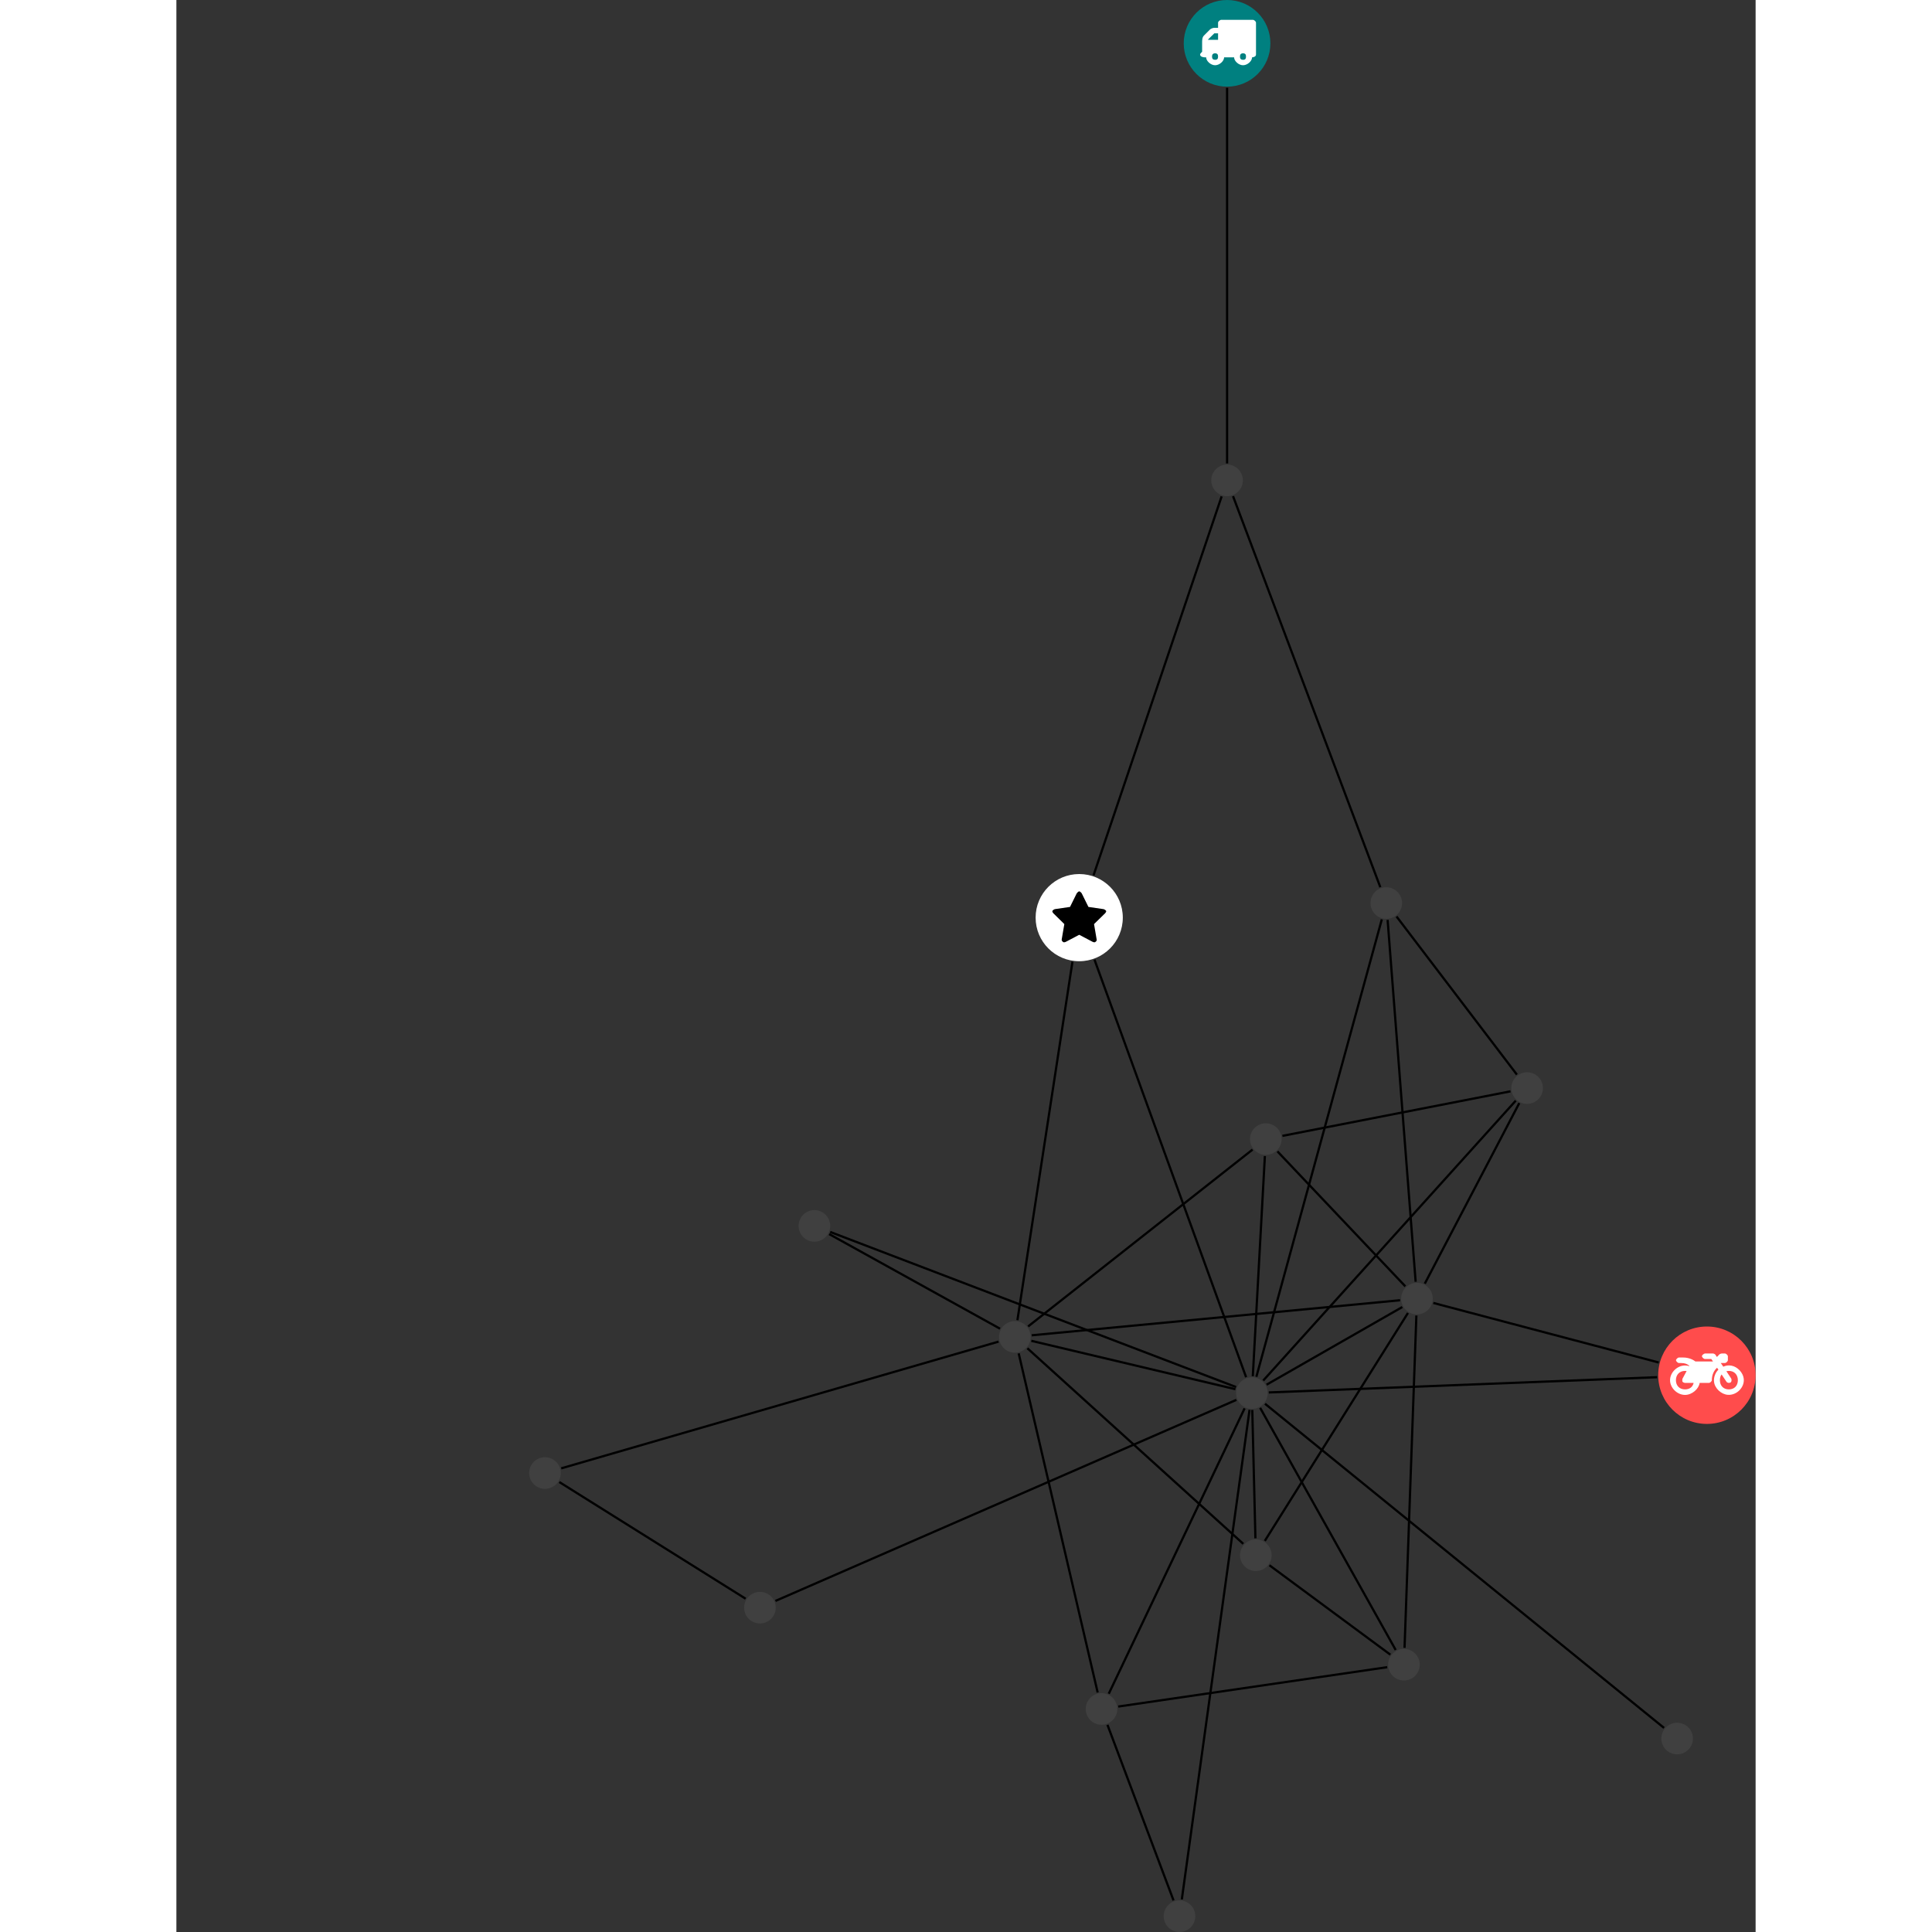 <?xml version="1.0" encoding="UTF-8"?>
<svg xmlns="http://www.w3.org/2000/svg" xmlns:xlink="http://www.w3.org/1999/xlink" width="344.586pt" height="344.586pt" viewBox="-62.921 0.000 281.665 344.586" version="1.1">
<rect x="-62.921" y="0.000" width="281.665" height="344.586" fill="#333333" stroke="none"/>
<defs>
<g>
<symbol overflow="visible" id="glyph0-0">
<path style="stroke:none;" d="M 1.422 -0.75 L 1.422 -7.922 L 3.562 -7.922 L 3.562 -0.891 L 1.422 -0.891 Z M 0.625 0 L 4.531 0 L 4.531 -8.812 L 0.438 -8.812 L 0.438 0 Z M 0.625 0 "/>
</symbol>
<symbol overflow="visible" id="glyph0-1">
<path style="stroke:none;" d="M 3.375 -0.844 C 3.375 -0.453 3.234 -0.266 2.844 -0.266 C 2.469 -0.266 2.297 -0.453 2.297 -0.844 C 2.297 -1.219 2.469 -1.422 2.844 -1.422 C 3.234 -1.422 3.375 -1.219 3.375 -0.844 Z M 1.594 -3.688 L 1.594 -3.859 C 1.594 -3.875 1.578 -3.875 1.594 -3.891 L 2.688 -4.969 C 2.703 -5 2.656 -4.984 2.688 -4.984 L 3.375 -4.984 L 3.375 -3.828 L 1.594 -3.828 Z M 8.359 -0.844 C 8.359 -0.453 8.219 -0.266 7.828 -0.266 C 7.453 -0.266 7.281 -0.453 7.281 -0.844 C 7.281 -1.219 7.453 -1.422 7.828 -1.422 C 8.219 -1.422 8.359 -1.219 8.359 -0.844 Z M 10.141 -6.891 C 10.141 -7.094 9.812 -7.391 9.609 -7.391 L 3.922 -7.391 C 3.719 -7.391 3.375 -7.094 3.375 -6.891 L 3.375 -5.969 L 2.672 -5.969 C 2.469 -5.969 2.078 -5.812 1.938 -5.672 L 0.844 -4.578 C 0.531 -4.266 0.531 -3.734 0.531 -3.328 L 0.531 -1.688 C 0.516 -1.688 0.172 -1.391 0.172 -1.203 C 0.172 -0.781 0.781 -0.703 1.062 -0.703 L 1.25 -0.703 C 1.25 -0.047 2.062 0.703 2.844 0.703 C 3.641 0.703 4.453 -0.047 4.453 -0.703 L 6.234 -0.703 C 6.234 -0.047 7.047 0.703 7.828 0.703 C 8.625 0.703 9.438 -0.047 9.438 -0.703 C 9.547 -0.703 10.141 -0.781 10.141 -1.203 Z M 10.141 -6.891 "/>
</symbol>
<symbol overflow="visible" id="glyph0-2">
<path style="stroke:none;" d="M 12.969 -2.906 C 12.844 -3.984 11.859 -5.016 10.781 -5.219 C 10.234 -5.328 9.703 -5.219 9.328 -5.031 L 8.875 -5.688 L 9.609 -5.688 C 9.812 -5.688 10.141 -5.984 10.141 -6.188 L 10.141 -6.891 C 10.141 -7.094 9.812 -7.391 9.609 -7.391 L 9.047 -7.391 C 8.969 -7.391 8.734 -7.312 8.656 -7.25 L 8.188 -6.766 L 7.891 -7.203 C 7.828 -7.281 7.594 -7.391 7.484 -7.391 L 6.078 -7.391 C 5.906 -7.391 5.547 -7.125 5.516 -6.953 C 5.484 -6.734 5.828 -6.406 6.047 -6.406 L 7.188 -6.406 L 7.484 -5.969 L 4.344 -5.969 C 4.141 -6.125 3.375 -6.672 2.141 -6.672 L 1.422 -6.672 C 1.219 -6.672 0.891 -6.375 0.891 -6.188 C 0.891 -5.984 1.219 -5.688 1.422 -5.688 L 1.781 -5.688 C 2.484 -5.688 2.906 -5.516 3.281 -5.188 L 3.25 -5.141 C 3.078 -5.188 2.797 -5.25 2.5 -5.25 C 1.109 -5.25 -0.172 -4 -0.172 -2.625 C -0.172 -1.25 1.109 0 2.5 0 C 3.75 0 4.953 -1.062 5.109 -2.141 L 6.766 -2.141 C 6.969 -2.141 7.281 -2.438 7.281 -2.625 C 7.281 -3.609 7.688 -4.391 8.219 -4.844 L 8.453 -4.5 C 7.969 -4.062 7.578 -3.203 7.672 -2.359 C 7.781 -1.172 8.969 -0.094 10.141 -0.016 C 11.703 0.094 13.156 -1.344 12.969 -2.906 Z M 2.5 -0.984 C 1.516 -0.984 0.875 -1.641 0.875 -2.625 C 0.875 -3.594 1.516 -4.281 2.5 -4.281 C 2.672 -4.281 2.844 -4.234 2.781 -4.25 L 2.047 -2.891 C 2 -2.781 2 -2.469 2.047 -2.359 C 2.125 -2.25 2.375 -2.141 2.5 -2.141 L 4.031 -2.141 C 3.891 -1.453 3.344 -0.984 2.5 -0.984 Z M 10.328 -0.984 C 9.344 -0.984 8.719 -1.641 8.719 -2.625 C 8.719 -3.109 8.859 -3.469 9.031 -3.641 L 9.906 -2.328 C 9.969 -2.219 10.203 -2.141 10.328 -2.141 C 10.391 -2.141 10.594 -2.188 10.641 -2.234 C 10.812 -2.344 10.844 -2.75 10.734 -2.922 L 9.875 -4.219 C 9.859 -4.219 10.094 -4.281 10.328 -4.281 C 11.297 -4.281 11.922 -3.594 11.922 -2.625 C 11.922 -1.641 11.297 -0.984 10.328 -0.984 Z M 10.328 -0.984 "/>
</symbol>
<symbol overflow="visible" id="glyph0-3">
<path style="stroke:none;" d="M 9.438 -5.078 C 9.438 -5.25 9.078 -5.453 8.938 -5.469 L 6.266 -5.859 L 5.078 -8.266 C 5.031 -8.375 4.75 -8.641 4.625 -8.641 C 4.5 -8.641 4.234 -8.375 4.172 -8.266 L 2.984 -5.859 L 0.312 -5.469 C 0.172 -5.453 -0.172 -5.25 -0.172 -5.078 C -0.172 -4.969 -0.062 -4.781 0.016 -4.719 L 1.969 -2.797 L 1.5 -0.062 C 1.5 -0.016 1.5 0.016 1.5 0.047 C 1.5 0.203 1.75 0.453 1.906 0.453 C 1.984 0.453 2.188 0.406 2.25 0.359 L 4.625 -0.891 L 7 0.359 C 7.062 0.406 7.266 0.453 7.344 0.453 C 7.5 0.453 7.75 0.203 7.75 0.047 C 7.75 0.016 7.75 -0.016 7.734 -0.062 L 7.266 -2.797 L 9.234 -4.719 C 9.297 -4.781 9.438 -4.969 9.438 -5.078 Z M 9.438 -5.078 "/>
</symbol>
</g>
<clipPath id="clip1">
  <path d="M 97 302 L 121 302 L 121 344.586 L 97 344.586 Z M 97 302 "/>
</clipPath>
<clipPath id="clip2">
  <path d="M 110 245 L 135 245 L 135 344.586 L 110 344.586 Z M 110 245 "/>
</clipPath>
<clipPath id="clip3">
  <path d="M 201 236 L 218.742 236 L 218.742 254 L 201 254 Z M 201 236 "/>
</clipPath>
<clipPath id="clip4">
  <path d="M 113 338 L 119 338 L 119 344.586 L 113 344.586 Z M 113 338 "/>
</clipPath>
</defs>
<g id="surface1">
<path style="fill:none;stroke-width:0.399;stroke-linecap:butt;stroke-linejoin:miter;stroke:rgb(0%,0%,0%);stroke-opacity:1;stroke-miterlimit:10;" d="M 0.001 -7.927 L 0.001 -74.927 " transform="matrix(1,0,0,-1,124.476,7.729)"/>
<path style="fill:none;stroke-width:0.399;stroke-linecap:butt;stroke-linejoin:miter;stroke:rgb(0%,0%,0%);stroke-opacity:1;stroke-miterlimit:10;" d="M 77.93 -300.455 L 6.766 -242.642 " transform="matrix(1,0,0,-1,124.476,7.729)"/>
<path style="fill:none;stroke-width:0.399;stroke-linecap:butt;stroke-linejoin:miter;stroke:rgb(0%,0%,0%);stroke-opacity:1;stroke-miterlimit:10;" d="M -119.101 -256.603 L -85.874 -277.412 " transform="matrix(1,0,0,-1,124.476,7.729)"/>
<path style="fill:none;stroke-width:0.399;stroke-linecap:butt;stroke-linejoin:miter;stroke:rgb(0%,0%,0%);stroke-opacity:1;stroke-miterlimit:10;" d="M -118.761 -254.162 L -40.753 -231.556 " transform="matrix(1,0,0,-1,124.476,7.729)"/>
<path style="fill:none;stroke-width:0.399;stroke-linecap:butt;stroke-linejoin:miter;stroke:rgb(0%,0%,0%);stroke-opacity:1;stroke-miterlimit:10;" d="M 76.989 -235.283 L 36.786 -224.662 " transform="matrix(1,0,0,-1,124.476,7.729)"/>
<path style="fill:none;stroke-width:0.399;stroke-linecap:butt;stroke-linejoin:miter;stroke:rgb(0%,0%,0%);stroke-opacity:1;stroke-miterlimit:10;" d="M 76.704 -237.904 L 7.438 -240.623 " transform="matrix(1,0,0,-1,124.476,7.729)"/>
<g clip-path="url(#clip1)" clip-rule="nonzero">
<path style="fill:none;stroke-width:0.399;stroke-linecap:butt;stroke-linejoin:miter;stroke:rgb(0%,0%,0%);stroke-opacity:1;stroke-miterlimit:10;" d="M -9.55 -331.22 L -21.335 -299.908 " transform="matrix(1,0,0,-1,124.476,7.729)"/>
</g>
<g clip-path="url(#clip2)" clip-rule="nonzero">
<path style="fill:none;stroke-width:0.399;stroke-linecap:butt;stroke-linejoin:miter;stroke:rgb(0%,0%,0%);stroke-opacity:1;stroke-miterlimit:10;" d="M -8.074 -331.056 L 4.008 -243.728 " transform="matrix(1,0,0,-1,124.476,7.729)"/>
</g>
<path style="fill:none;stroke-width:0.399;stroke-linecap:butt;stroke-linejoin:miter;stroke:rgb(0%,0%,0%);stroke-opacity:1;stroke-miterlimit:10;" d="M -80.55 -277.806 L 1.657 -241.947 " transform="matrix(1,0,0,-1,124.476,7.729)"/>
<path style="fill:none;stroke-width:0.399;stroke-linecap:butt;stroke-linejoin:miter;stroke:rgb(0%,0%,0%);stroke-opacity:1;stroke-miterlimit:10;" d="M 51.688 -183.935 L 30.227 -155.74 " transform="matrix(1,0,0,-1,124.476,7.729)"/>
<path style="fill:none;stroke-width:0.399;stroke-linecap:butt;stroke-linejoin:miter;stroke:rgb(0%,0%,0%);stroke-opacity:1;stroke-miterlimit:10;" d="M 50.555 -186.916 L 9.872 -194.861 " transform="matrix(1,0,0,-1,124.476,7.729)"/>
<path style="fill:none;stroke-width:0.399;stroke-linecap:butt;stroke-linejoin:miter;stroke:rgb(0%,0%,0%);stroke-opacity:1;stroke-miterlimit:10;" d="M 52.118 -189.013 L 35.266 -221.216 " transform="matrix(1,0,0,-1,124.476,7.729)"/>
<path style="fill:none;stroke-width:0.399;stroke-linecap:butt;stroke-linejoin:miter;stroke:rgb(0%,0%,0%);stroke-opacity:1;stroke-miterlimit:10;" d="M 51.493 -188.58 L 6.446 -238.501 " transform="matrix(1,0,0,-1,124.476,7.729)"/>
<path style="fill:none;stroke-width:0.399;stroke-linecap:butt;stroke-linejoin:miter;stroke:rgb(0%,0%,0%);stroke-opacity:1;stroke-miterlimit:10;" d="M -23.816 -148.38 L -0.968 -80.806 " transform="matrix(1,0,0,-1,124.476,7.729)"/>
<path style="fill:none;stroke-width:0.399;stroke-linecap:butt;stroke-linejoin:miter;stroke:rgb(0%,0%,0%);stroke-opacity:1;stroke-miterlimit:10;" d="M -27.581 -163.822 L -37.394 -227.736 " transform="matrix(1,0,0,-1,124.476,7.729)"/>
<path style="fill:none;stroke-width:0.399;stroke-linecap:butt;stroke-linejoin:miter;stroke:rgb(0%,0%,0%);stroke-opacity:1;stroke-miterlimit:10;" d="M -23.648 -163.435 L 3.395 -237.904 " transform="matrix(1,0,0,-1,124.476,7.729)"/>
<path style="fill:none;stroke-width:0.399;stroke-linecap:butt;stroke-linejoin:miter;stroke:rgb(0%,0%,0%);stroke-opacity:1;stroke-miterlimit:10;" d="M -70.964 -212.38 L -40.496 -229.255 " transform="matrix(1,0,0,-1,124.476,7.729)"/>
<path style="fill:none;stroke-width:0.399;stroke-linecap:butt;stroke-linejoin:miter;stroke:rgb(0%,0%,0%);stroke-opacity:1;stroke-miterlimit:10;" d="M -70.785 -211.998 L 1.606 -239.662 " transform="matrix(1,0,0,-1,124.476,7.729)"/>
<path style="fill:none;stroke-width:0.399;stroke-linecap:butt;stroke-linejoin:miter;stroke:rgb(0%,0%,0%);stroke-opacity:1;stroke-miterlimit:10;" d="M 27.333 -150.513 L 1.063 -80.771 " transform="matrix(1,0,0,-1,124.476,7.729)"/>
<path style="fill:none;stroke-width:0.399;stroke-linecap:butt;stroke-linejoin:miter;stroke:rgb(0%,0%,0%);stroke-opacity:1;stroke-miterlimit:10;" d="M 28.633 -156.345 L 33.633 -220.88 " transform="matrix(1,0,0,-1,124.476,7.729)"/>
<path style="fill:none;stroke-width:0.399;stroke-linecap:butt;stroke-linejoin:miter;stroke:rgb(0%,0%,0%);stroke-opacity:1;stroke-miterlimit:10;" d="M 27.598 -156.248 L 5.223 -237.83 " transform="matrix(1,0,0,-1,124.476,7.729)"/>
<path style="fill:none;stroke-width:0.399;stroke-linecap:butt;stroke-linejoin:miter;stroke:rgb(0%,0%,0%);stroke-opacity:1;stroke-miterlimit:10;" d="M 29.122 -287.392 L 7.555 -271.447 " transform="matrix(1,0,0,-1,124.476,7.729)"/>
<path style="fill:none;stroke-width:0.399;stroke-linecap:butt;stroke-linejoin:miter;stroke:rgb(0%,0%,0%);stroke-opacity:1;stroke-miterlimit:10;" d="M 31.653 -286.173 L 33.762 -226.904 " transform="matrix(1,0,0,-1,124.476,7.729)"/>
<path style="fill:none;stroke-width:0.399;stroke-linecap:butt;stroke-linejoin:miter;stroke:rgb(0%,0%,0%);stroke-opacity:1;stroke-miterlimit:10;" d="M 28.563 -289.623 L -19.41 -296.646 " transform="matrix(1,0,0,-1,124.476,7.729)"/>
<path style="fill:none;stroke-width:0.399;stroke-linecap:butt;stroke-linejoin:miter;stroke:rgb(0%,0%,0%);stroke-opacity:1;stroke-miterlimit:10;" d="M 30.075 -286.556 L 5.899 -243.373 " transform="matrix(1,0,0,-1,124.476,7.729)"/>
<path style="fill:none;stroke-width:0.399;stroke-linecap:butt;stroke-linejoin:miter;stroke:rgb(0%,0%,0%);stroke-opacity:1;stroke-miterlimit:10;" d="M 6.731 -267.099 L 32.262 -226.447 " transform="matrix(1,0,0,-1,124.476,7.729)"/>
<path style="fill:none;stroke-width:0.399;stroke-linecap:butt;stroke-linejoin:miter;stroke:rgb(0%,0%,0%);stroke-opacity:1;stroke-miterlimit:10;" d="M 2.891 -267.626 L -35.617 -232.744 " transform="matrix(1,0,0,-1,124.476,7.729)"/>
<path style="fill:none;stroke-width:0.399;stroke-linecap:butt;stroke-linejoin:miter;stroke:rgb(0%,0%,0%);stroke-opacity:1;stroke-miterlimit:10;" d="M 5.055 -266.638 L 4.497 -243.755 " transform="matrix(1,0,0,-1,124.476,7.729)"/>
<path style="fill:none;stroke-width:0.399;stroke-linecap:butt;stroke-linejoin:miter;stroke:rgb(0%,0%,0%);stroke-opacity:1;stroke-miterlimit:10;" d="M 8.985 -197.63 L 31.794 -221.701 " transform="matrix(1,0,0,-1,124.476,7.729)"/>
<path style="fill:none;stroke-width:0.399;stroke-linecap:butt;stroke-linejoin:miter;stroke:rgb(0%,0%,0%);stroke-opacity:1;stroke-miterlimit:10;" d="M 4.54 -197.31 L -35.484 -228.849 " transform="matrix(1,0,0,-1,124.476,7.729)"/>
<path style="fill:none;stroke-width:0.399;stroke-linecap:butt;stroke-linejoin:miter;stroke:rgb(0%,0%,0%);stroke-opacity:1;stroke-miterlimit:10;" d="M 6.743 -198.455 L 4.59 -237.728 " transform="matrix(1,0,0,-1,124.476,7.729)"/>
<path style="fill:none;stroke-width:0.399;stroke-linecap:butt;stroke-linejoin:miter;stroke:rgb(0%,0%,0%);stroke-opacity:1;stroke-miterlimit:10;" d="M 30.864 -224.177 L -34.851 -230.431 " transform="matrix(1,0,0,-1,124.476,7.729)"/>
<path style="fill:none;stroke-width:0.399;stroke-linecap:butt;stroke-linejoin:miter;stroke:rgb(0%,0%,0%);stroke-opacity:1;stroke-miterlimit:10;" d="M 31.251 -225.388 L 7.044 -239.24 " transform="matrix(1,0,0,-1,124.476,7.729)"/>
<path style="fill:none;stroke-width:0.399;stroke-linecap:butt;stroke-linejoin:miter;stroke:rgb(0%,0%,0%);stroke-opacity:1;stroke-miterlimit:10;" d="M -23.081 -294.142 L -37.167 -233.658 " transform="matrix(1,0,0,-1,124.476,7.729)"/>
<path style="fill:none;stroke-width:0.399;stroke-linecap:butt;stroke-linejoin:miter;stroke:rgb(0%,0%,0%);stroke-opacity:1;stroke-miterlimit:10;" d="M -21.101 -294.357 L 3.126 -243.466 " transform="matrix(1,0,0,-1,124.476,7.729)"/>
<path style="fill:none;stroke-width:0.399;stroke-linecap:butt;stroke-linejoin:miter;stroke:rgb(0%,0%,0%);stroke-opacity:1;stroke-miterlimit:10;" d="M -34.917 -231.416 L 1.489 -240.044 " transform="matrix(1,0,0,-1,124.476,7.729)"/>
<path style=" stroke:none;fill-rule:nonzero;fill:rgb(0%,50%,50%);fill-opacity:1;" d="M 132.203 7.73 C 132.203 3.461 128.746 0 124.477 0 C 120.207 0 116.746 3.461 116.746 7.73 C 116.746 11.996 120.207 15.457 124.477 15.457 C 128.746 15.457 132.203 11.996 132.203 7.73 Z M 132.203 7.73 "/>
<g style="fill:rgb(100%,100%,100%);fill-opacity:1;">
  <use xlink:href="#glyph0-1" x="119.495" y="10.932"/>
</g>
<path style=" stroke:none;fill-rule:nonzero;fill:rgb(25%,25%,25%);fill-opacity:1;" d="M 207.566 310.082 C 207.566 308.527 206.305 307.266 204.746 307.266 C 203.191 307.266 201.93 308.527 201.93 310.082 C 201.93 311.637 203.191 312.898 204.746 312.898 C 206.305 312.898 207.566 311.637 207.566 310.082 Z M 207.566 310.082 "/>
<path style=" stroke:none;fill-rule:nonzero;fill:rgb(25%,25%,25%);fill-opacity:1;" d="M 5.637 262.73 C 5.637 261.172 4.375 259.91 2.816 259.91 C 1.262 259.91 0 261.172 0 262.73 C 0 264.285 1.262 265.547 2.816 265.547 C 4.375 265.547 5.637 264.285 5.637 262.73 Z M 5.637 262.73 "/>
<g clip-path="url(#clip3)" clip-rule="nonzero">
<path style=" stroke:none;fill-rule:nonzero;fill:rgb(100%,29.999%,29.999%);fill-opacity:1;" d="M 218.742 245.281 C 218.742 240.48 214.855 236.594 210.059 236.594 C 205.258 236.594 201.371 240.48 201.371 245.281 C 201.371 250.078 205.258 253.965 210.059 253.965 C 214.855 253.965 218.742 250.078 218.742 245.281 Z M 218.742 245.281 "/>
</g>
<g style="fill:rgb(100%,100%,100%);fill-opacity:1;">
  <use xlink:href="#glyph0-2" x="203.656" y="248.792"/>
</g>
<g clip-path="url(#clip4)" clip-rule="nonzero">
<path style=" stroke:none;fill-rule:nonzero;fill:rgb(25%,25%,25%);fill-opacity:1;" d="M 118.809 341.77 C 118.809 340.211 117.547 338.949 115.988 338.949 C 114.434 338.949 113.172 340.211 113.172 341.77 C 113.172 343.324 114.434 344.586 115.988 344.586 C 117.547 344.586 118.809 343.324 118.809 341.77 Z M 118.809 341.77 "/>
</g>
<path style=" stroke:none;fill-rule:nonzero;fill:rgb(25%,25%,25%);fill-opacity:1;" d="M 43.977 286.738 C 43.977 285.18 42.715 283.922 41.16 283.922 C 39.602 283.922 38.34 285.18 38.34 286.738 C 38.34 288.293 39.602 289.555 41.16 289.555 C 42.715 289.555 43.977 288.293 43.977 286.738 Z M 43.977 286.738 "/>
<path style=" stroke:none;fill-rule:nonzero;fill:rgb(25%,25%,25%);fill-opacity:1;" d="M 180.809 194.066 C 180.809 192.508 179.547 191.246 177.988 191.246 C 176.434 191.246 175.172 192.508 175.172 194.066 C 175.172 195.621 176.434 196.883 177.988 196.883 C 179.547 196.883 180.809 195.621 180.809 194.066 Z M 180.809 194.066 "/>
<path style=" stroke:none;fill-rule:nonzero;fill:rgb(100%,100%,100%);fill-opacity:1;" d="M 105.879 163.664 C 105.879 159.371 102.398 155.891 98.105 155.891 C 93.809 155.891 90.328 159.371 90.328 163.664 C 90.328 167.961 93.809 171.441 98.105 171.441 C 102.398 171.441 105.879 167.961 105.879 163.664 Z M 105.879 163.664 "/>
<g style="fill:rgb(0%,0%,0%);fill-opacity:1;">
  <use xlink:href="#glyph0-3" x="93.481" y="167.615"/>
</g>
<path style=" stroke:none;fill-rule:nonzero;fill:rgb(25%,25%,25%);fill-opacity:1;" d="M 53.691 218.645 C 53.691 217.09 52.43 215.828 50.871 215.828 C 49.316 215.828 48.055 217.09 48.055 218.645 C 48.055 220.203 49.316 221.465 50.871 221.465 C 52.43 221.465 53.691 220.203 53.691 218.645 Z M 53.691 218.645 "/>
<path style=" stroke:none;fill-rule:nonzero;fill:rgb(25%,25%,25%);fill-opacity:1;" d="M 155.691 161.066 C 155.691 159.508 154.43 158.246 152.875 158.246 C 151.316 158.246 150.055 159.508 150.055 161.066 C 150.055 162.621 151.316 163.883 152.875 163.883 C 154.43 163.883 155.691 162.621 155.691 161.066 Z M 155.691 161.066 "/>
<path style=" stroke:none;fill-rule:nonzero;fill:rgb(25%,25%,25%);fill-opacity:1;" d="M 158.84 296.914 C 158.84 295.355 157.578 294.094 156.023 294.094 C 154.465 294.094 153.203 295.355 153.203 296.914 C 153.203 298.469 154.465 299.73 156.023 299.73 C 157.578 299.73 158.84 298.469 158.84 296.914 Z M 158.84 296.914 "/>
<path style=" stroke:none;fill-rule:nonzero;fill:rgb(25%,25%,25%);fill-opacity:1;" d="M 132.422 277.379 C 132.422 275.824 131.16 274.562 129.602 274.562 C 128.047 274.562 126.785 275.824 126.785 277.379 C 126.785 278.938 128.047 280.199 129.602 280.199 C 131.16 280.199 132.422 278.938 132.422 277.379 Z M 132.422 277.379 "/>
<path style=" stroke:none;fill-rule:nonzero;fill:rgb(25%,25%,25%);fill-opacity:1;" d="M 127.293 85.672 C 127.293 84.117 126.031 82.855 124.477 82.855 C 122.918 82.855 121.656 84.117 121.656 85.672 C 121.656 87.23 122.918 88.492 124.477 88.492 C 126.031 88.492 127.293 87.23 127.293 85.672 Z M 127.293 85.672 "/>
<path style=" stroke:none;fill-rule:nonzero;fill:rgb(25%,25%,25%);fill-opacity:1;" d="M 134.203 203.168 C 134.203 201.609 132.941 200.348 131.387 200.348 C 129.828 200.348 128.566 201.609 128.566 203.168 C 128.566 204.723 129.828 205.984 131.387 205.984 C 132.941 205.984 134.203 204.723 134.203 203.168 Z M 134.203 203.168 "/>
<path style=" stroke:none;fill-rule:nonzero;fill:rgb(25%,25%,25%);fill-opacity:1;" d="M 161.16 231.617 C 161.16 230.059 159.898 228.797 158.344 228.797 C 156.785 228.797 155.523 230.059 155.523 231.617 C 155.523 233.172 156.785 234.434 158.344 234.434 C 159.898 234.434 161.16 233.172 161.16 231.617 Z M 161.16 231.617 "/>
<path style=" stroke:none;fill-rule:nonzero;fill:rgb(25%,25%,25%);fill-opacity:1;" d="M 104.898 304.809 C 104.898 303.25 103.637 301.988 102.078 301.988 C 100.523 301.988 99.262 303.25 99.262 304.809 C 99.262 306.363 100.523 307.625 102.078 307.625 C 103.637 307.625 104.898 306.363 104.898 304.809 Z M 104.898 304.809 "/>
<path style=" stroke:none;fill-rule:nonzero;fill:rgb(25%,25%,25%);fill-opacity:1;" d="M 89.441 238.441 C 89.441 236.887 88.18 235.625 86.621 235.625 C 85.066 235.625 83.805 236.887 83.805 238.441 C 83.805 240 85.066 241.262 86.621 241.262 C 88.18 241.262 89.441 240 89.441 238.441 Z M 89.441 238.441 "/>
<path style=" stroke:none;fill-rule:nonzero;fill:rgb(25%,25%,25%);fill-opacity:1;" d="M 131.719 248.465 C 131.719 246.91 130.457 245.648 128.898 245.648 C 127.344 245.648 126.082 246.91 126.082 248.465 C 126.082 250.023 127.344 251.285 128.898 251.285 C 130.457 251.285 131.719 250.023 131.719 248.465 Z M 131.719 248.465 "/>
</g>
</svg>
